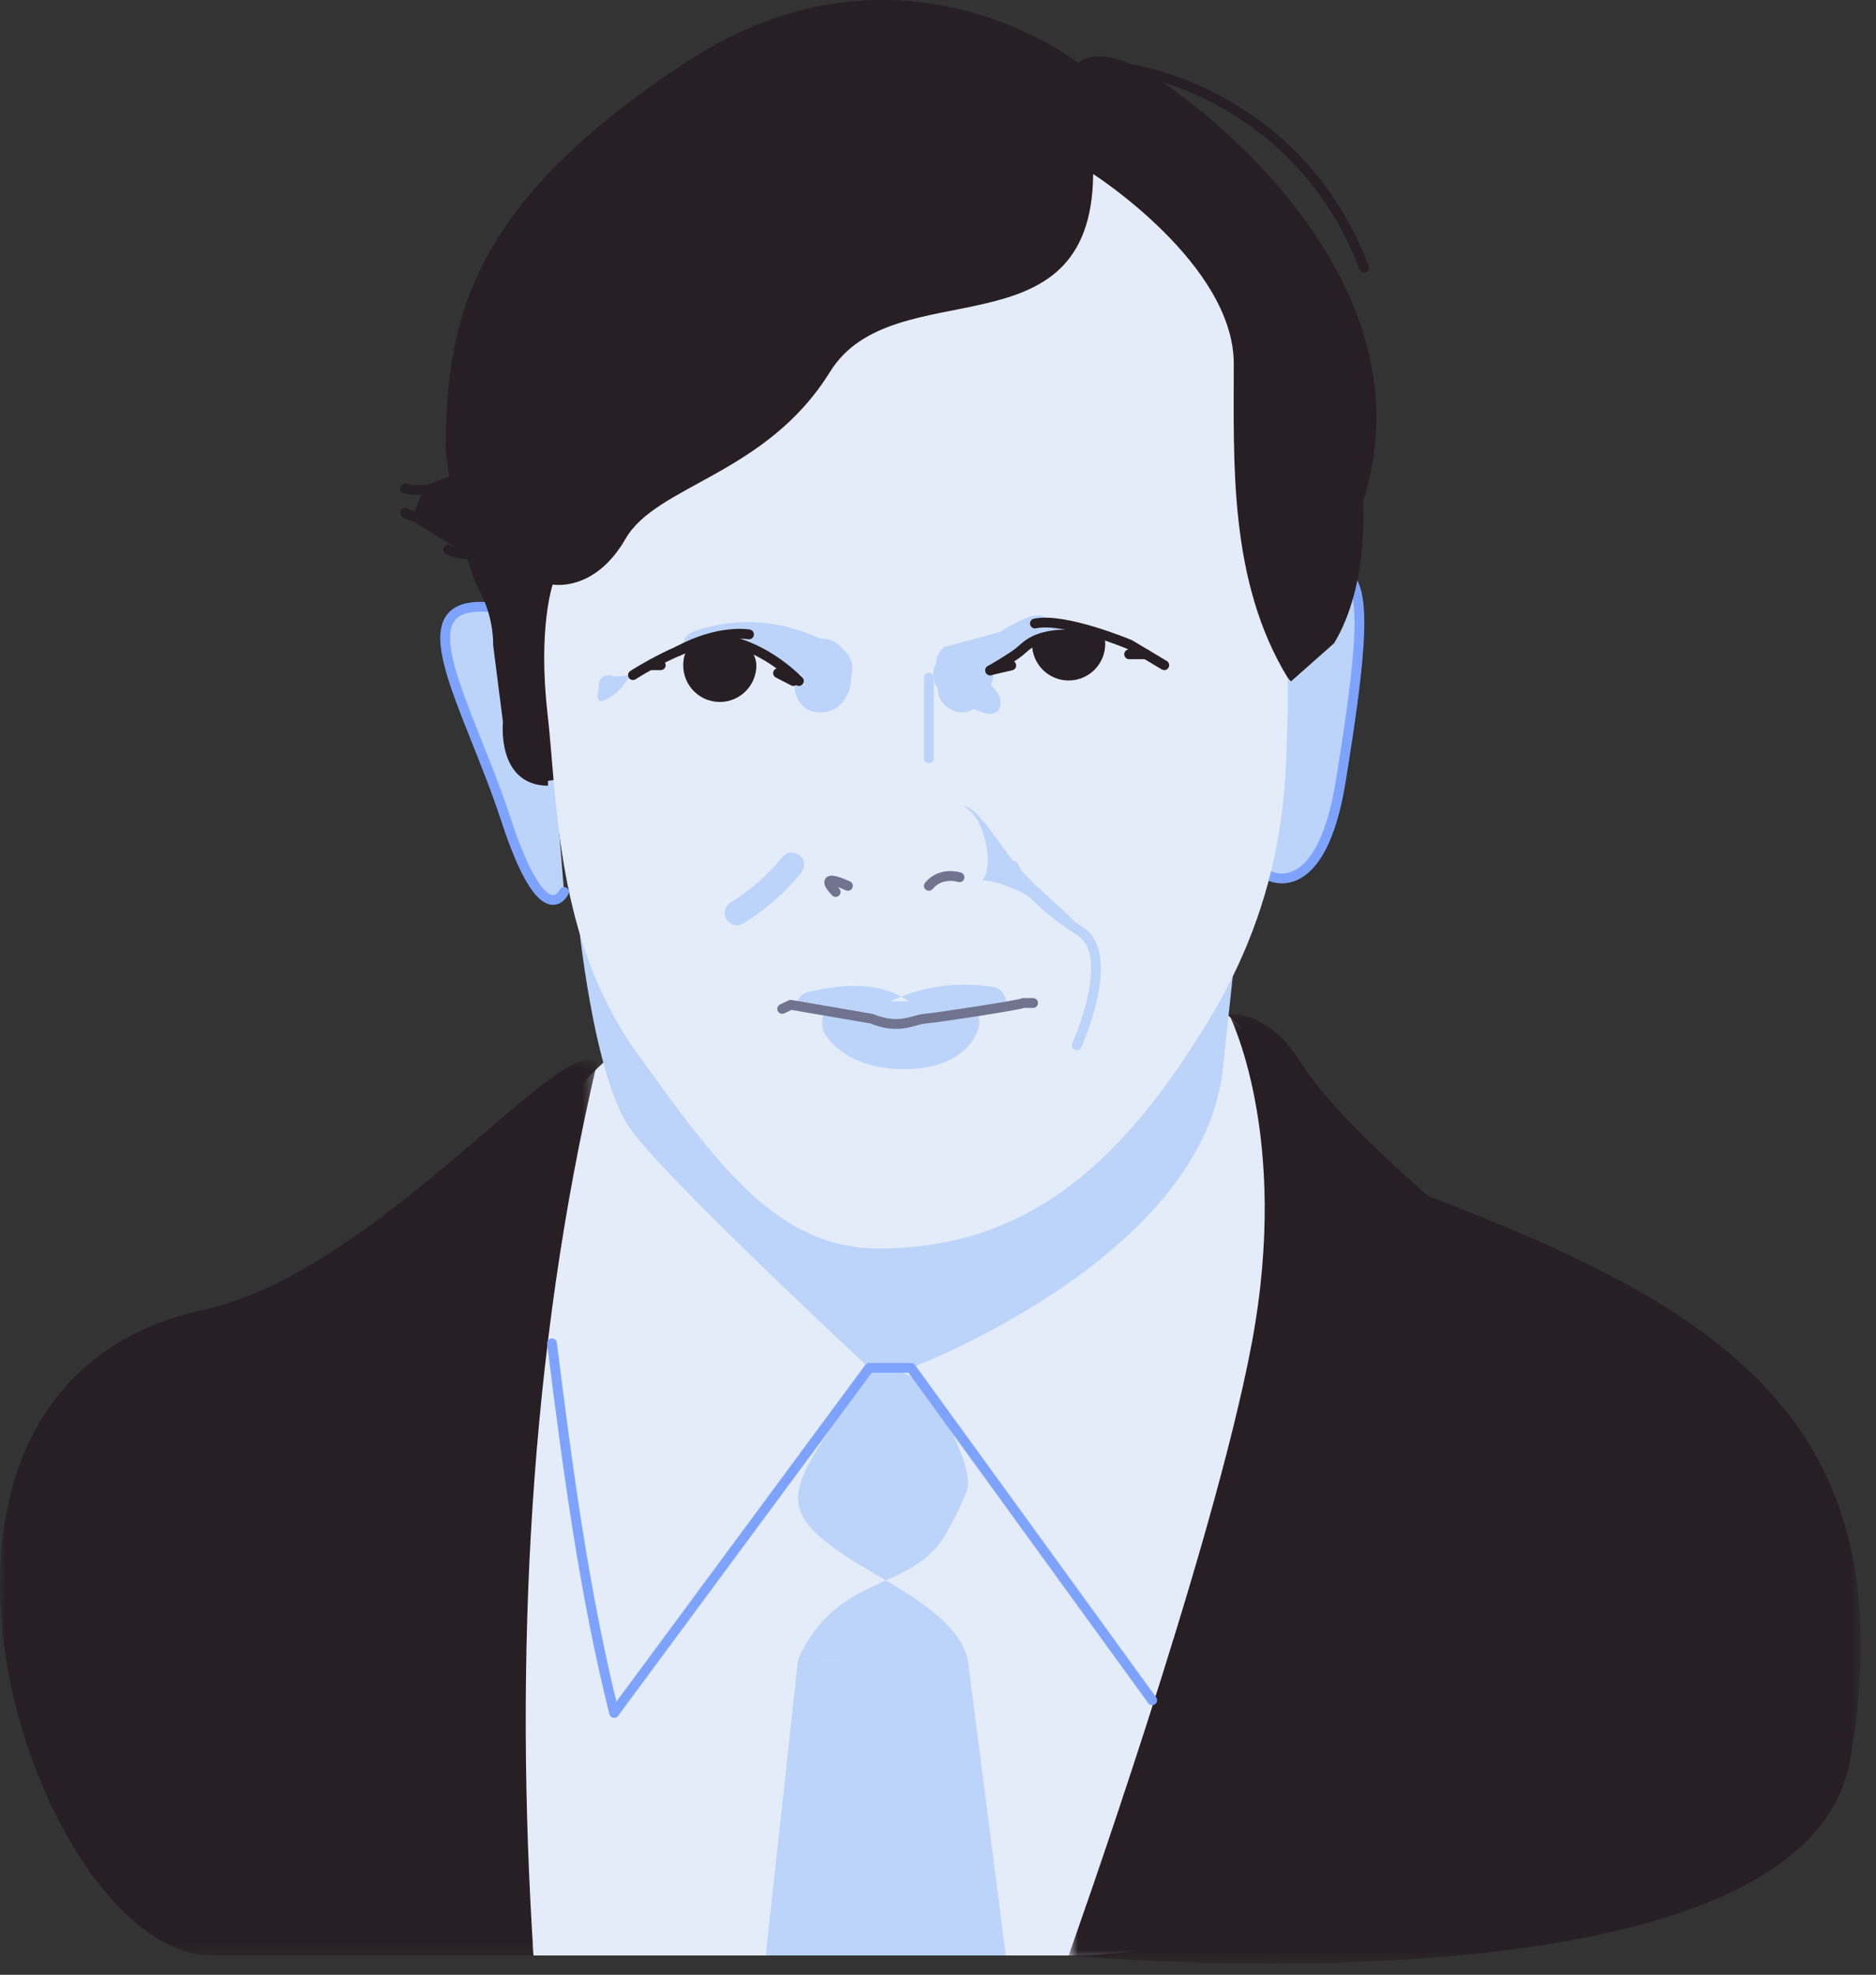 <?xml version="1.0" encoding="UTF-8"?>
<svg width="153px" height="161px" viewBox="0 0 153 161" version="1.1" xmlns="http://www.w3.org/2000/svg" xmlns:xlink="http://www.w3.org/1999/xlink">
    <rect x="0" y="0" width="153" height="161" fill="#333333" stroke="none"/>
    <title>Illustration / Jim</title>
    <defs>
        <polygon id="path-1" points="0 0.702 48.701 0.702 48.701 73.74 0 73.74"></polygon>
        <polygon id="path-3" points="0.754 0.157 65.362 0.157 65.362 77.6 0.754 77.6"></polygon>
    </defs>
    <g id="Illustration-/-Jim" stroke="none" stroke-width="1" fill="none" fill-rule="evenodd">
        <g id="Jim">
            <g id="Group-4" transform="translate(36, 48.886)">
                <path d="M10,23.834 C10,23.834 8.354,27.384 5.254,17.909 C2.154,8.434 -3.512,-0.166 4.12,0.634 C11.754,1.434 8.24,1.87 8.24,1.87" id="Fill-1" fill="#BCD4F9"></path>
                <path d="M10,23.834 C10,23.834 8.354,27.384 5.254,17.909 C2.154,8.434 -3.512,-0.166 4.12,0.634 C11.754,1.434 8.24,1.87 8.24,1.87" id="Stroke-3" stroke="#7EA3FF" stroke-width="0.8" stroke-linecap="round" stroke-linejoin="round"></path>
            </g>
            <g id="Group-8" transform="translate(101.6, 46.486)">
                <path d="M1.966,24.931 C1.966,24.931 6.153,27.113 7.753,17.173 C9.353,7.234 10.153,0.634 7.753,0.234 C5.353,-0.166 0.071,4.88 0.071,4.88" id="Fill-5" fill="#BCD4F9"></path>
                <path d="M1.966,24.931 C1.966,24.931 6.153,27.113 7.753,17.173 C9.353,7.234 10.153,0.634 7.753,0.234 C5.353,-0.166 0.071,4.88 0.071,4.88" id="Stroke-7" stroke="#7EA3FF" stroke-width="0.8" stroke-linecap="round" stroke-linejoin="round"></path>
            </g>
            <path d="M40.054,141.788 L43.512,159.426 L87.154,159.426 C123.702,159.426 108.354,114.848 108.354,106.784 C108.354,98.72 107.154,84.3 95.554,80.309 C83.954,76.32 59.287,72.3 45.021,91.309 C30.754,110.32 40.054,141.788 40.054,141.788" id="Fill-9" fill="#E3ECF8"></path>
            <g id="Group-14" transform="translate(36, 0.086)">
                <path d="M8.693,63.573 C4.899,63.573 5.421,58.768 5.421,58.768 L4.621,52.501 C4.621,50.101 3.688,48.368 3.688,48.368 C1.554,44.368 0.755,36.59 0.755,36.59 C0.755,25.878 2.888,16.636 20.221,5.292 C37.555,-6.052 51.955,5.539 51.955,5.539 C51.955,5.539 53.289,3.701 57.689,6.367 C62.088,9.034 80.489,23.211 74.755,40.767 C74.755,40.767 75.288,47.434 72.488,52.101 L69.021,55.168" id="Fill-11" fill="#271F23"></path>
                <path d="M8.693,63.573 C4.899,63.573 5.421,58.768 5.421,58.768 L4.621,52.501 C4.621,50.101 3.688,48.368 3.688,48.368 C1.554,44.368 0.755,36.59 0.755,36.59 C0.755,25.878 2.888,16.636 20.221,5.292 C37.555,-6.052 51.955,5.539 51.955,5.539 C51.955,5.539 53.289,3.701 57.689,6.367 C62.088,9.034 80.489,23.211 74.755,40.767 C74.755,40.767 75.288,47.434 72.488,52.101 L69.021,55.168" id="Stroke-13" stroke="#271F23" stroke-width="0.8"></path>
            </g>
            <path d="M47.114,74.583 C47.114,74.583 48.356,87.788 51.423,92.055 C54.49,96.321 70.89,111.521 70.89,111.521 L74.303,111.521 C74.303,111.521 97.69,102.721 99.69,87.521 L100.538,79.609" id="Fill-15" fill="#BCD4F9"></path>
            <path d="M105.021,55.255 L105.021,58.409 C104.754,61.966 105.555,71.655 98.621,83.117 C91.688,94.581 83.955,101.788 71.688,101.788 C63.454,101.788 58.622,95.122 51.955,85.864 C45.288,76.608 45.454,65.142 44.654,58.173 C43.854,51.206 45.077,47.655 45.077,47.655 C45.077,47.655 48.489,48.32 51.022,43.92 C53.555,39.52 62.489,38.72 67.689,30.32 C72.889,21.92 89.022,29.255 89.155,14.188 C89.155,14.188 100.622,21.52 100.622,29.653 C100.622,37.788 100.221,47.389 105.021,55.255" id="Fill-17" fill="#E3ECF8"></path>
            <path d="M56.321,54.245 C56.321,54.001 56.348,53.764 56.426,53.545 C56.523,53.268 57.689,52.212 58.83,52.241 C59.97,52.269 61.087,53.383 61.087,54.245 C61.087,55.561 60.021,56.629 58.704,56.629 C57.388,56.629 56.321,55.561 56.321,54.245" id="Fill-19" fill="#271F23"></path>
            <path d="M56.321,54.245 C56.321,54.001 56.348,53.764 56.426,53.545 C56.523,53.268 57.689,52.212 58.83,52.241 C59.97,52.269 61.087,53.383 61.087,54.245 C61.087,55.561 60.021,56.629 58.704,56.629 C57.388,56.629 56.321,55.561 56.321,54.245 Z" id="Stroke-21" stroke="#271F23" stroke-width="1.2"></path>
            <path d="M59.854,52.574 C60.103,52.514 59.597,52.575 59.854,52.574 C59.394,52.576 60.539,52.585 60.654,52.574 C60.783,52.562 62.123,53.381 62.254,53.374 C62.752,53.35 63.357,54.129 63.854,54.174 C63.992,54.186 63.715,54.97 63.854,54.974 C63.744,54.97 64.387,54.926 64.654,54.974 C64.868,55.012 64.44,54.928 64.654,54.974 C65.043,55.057 63.604,55.092 63.986,55.21 C64.258,55.294 64.528,55.387 64.794,55.49 C64.886,55.525 64.978,55.565 65.07,55.599 C65.179,55.64 64.4,55.317 64.816,55.492 L65.294,55.694 C65.455,55.761 65.457,55.762 65.3,55.695 C64.994,55.569 65.394,55.741 65.424,55.756 C65.521,55.803 65.612,55.868 65.71,55.912 C65.918,56.004 65.416,55.623 65.662,55.87 C65.902,56.114 65.562,55.681 65.507,55.59 C65.439,55.409 65.428,55.39 65.472,55.535 C65.458,55.423 65.444,55.31 65.43,55.198 C65.437,55.529 65.538,54.778 65.471,55.004 C65.406,55.223 65.733,54.577 65.547,54.822 C65.725,54.645 65.903,54.467 66.08,54.29 C66.433,54.17 66.507,54.134 66.306,54.18 C65.278,54.387 64.592,55.662 64.909,56.64 C65.262,57.73 66.269,58.258 67.37,58.037 C69.314,57.646 69.917,55.177 68.97,53.641 C68.534,52.933 67.828,52.462 67.079,52.14 C66.88,52.055 66.68,51.971 66.479,51.888 C66.727,51.993 66.794,52.022 66.677,51.971 C66.488,51.892 66.301,51.81 66.11,51.733 C65.982,51.68 65.853,51.629 65.722,51.581 C63.317,50.69 60.623,50.446 58.122,51.046 C57.103,51.29 55.529,51.57 55.854,52.574 C56.197,53.634 57.454,51.774 58.254,51.774 L59.854,52.574 Z" id="Fill-23" fill="#BCD4F9"></path>
            <path d="M51.422,55.053 C51.154,55.053 50.888,55.12 50.622,55.12 C50.288,55.188 50.022,55.12 49.754,55.053 C49.422,55.053 49.088,55.12 48.954,55.388 C48.822,55.653 48.822,55.92 48.822,56.188 C48.754,56.453 48.688,56.72 48.754,56.92 C48.822,57.253 49.154,57.188 49.354,57.053 C50.022,56.788 50.554,56.253 50.954,55.72" id="Fill-25" fill="#BCD4F9"></path>
            <g id="Group-29" transform="translate(0, 85.686)">
                <mask id="mask-2" fill="white">
                    <use xlink:href="#path-1"></use>
                </mask>
                <g id="Clip-28"></g>
                <path d="M48.701,0.94 C43.135,24.517 41.943,49.616 43.512,73.74 L17.296,73.74 C2.88,73.74 -12.742,27.542 16.594,21.098 C30.846,17.967 45.873,-1.669 48.701,0.94" id="Fill-27" fill="#271F23" mask="url(#mask-2)"></path>
            </g>
            <g id="Group-32" transform="translate(86.4, 82.486)">
                <mask id="mask-4" fill="white">
                    <use xlink:href="#path-3"></use>
                </mask>
                <g id="Clip-31"></g>
                <path d="M64.488,60.992 C69.288,33.375 53.821,24.101 30.088,15.034 C30.088,15.034 22.354,8.445 19.688,4.141 C17.021,-0.166 13.811,0.162 13.811,0.162 C13.811,0.162 18.888,9.969 15.688,27.034 C12.488,44.101 0.754,76.94 0.754,76.94 C0.754,76.94 60.738,82.562 64.488,60.992" id="Fill-30" fill="#271F23" mask="url(#mask-4)"></path>
            </g>
            <path d="M51.621,55.042 C51.621,55.042 56.121,52.118 58.954,52.121" id="Stroke-33" stroke="#271F23" stroke-width="0.8" stroke-linecap="round" stroke-linejoin="round"></path>
            <line x1="64.704" y1="55.52" x2="63.455" y2="54.878" id="Stroke-35" stroke="#271F23" stroke-width="0.8" stroke-linecap="round" stroke-linejoin="round"></line>
            <path d="M78.254,71.52 C78.254,71.52 76.754,71.02 75.754,72.22" id="Stroke-37" stroke="#71748E" stroke-width="0.8" stroke-linecap="round" stroke-linejoin="round"></path>
            <path d="M68.154,72.72 C68.154,72.72 66.454,71.02 69.154,72.22" id="Stroke-39" stroke="#71748E" stroke-width="0.8" stroke-linecap="round" stroke-linejoin="round"></path>
            <path d="M78.354,65.653 C79.175,65.96 78.419,65.516 79.175,65.96 C80.105,66.503 81.901,69.304 82.618,70.188 C84.162,72.088 85.882,73.373 87.65,75.111 C86.294,74.468 84.902,73.625 83.554,72.886 C82.696,72.416 81.041,71.74 80.082,71.791 C80.082,71.791 80.947,71.06 80.354,68.52 C79.762,65.981 78.354,65.653 78.354,65.653" id="Fill-41" fill="#BCD4F9"></path>
            <line x1="53.058" y1="54.233" x2="53.887" y2="54.233" id="Stroke-43" stroke="#271F23" stroke-width="0.8" stroke-linecap="round" stroke-linejoin="round"></line>
            <path d="M33.054,39.82 C33.654,40.02 34.354,39.92 34.954,39.92 C35.654,39.92 36.254,39.82 36.754,39.62 C37.354,39.32 38.054,39.12 38.554,38.82 C38.854,38.62 39.154,38.52 39.354,38.32 C39.654,38.12 39.854,37.82 40.054,37.52" id="Stroke-45" stroke="#271F23" stroke-width="0.8" stroke-linecap="round" stroke-linejoin="round"></path>
            <g id="Group-50" transform="translate(33.6, 36.886)">
                <path d="M7.654,9.834 L0.413,5.324 L1.354,3.034 L7.654,0.634 L7.654,7.934 C4.554,8.834 2.954,7.934 2.954,7.934" id="Fill-47" fill="#271F23"></path>
                <path d="M7.654,9.834 L0.413,5.324 L1.354,3.034 L7.654,0.634 L7.654,7.934 C4.554,8.834 2.954,7.934 2.954,7.934" id="Stroke-49" stroke="#271F23" stroke-width="0.8" stroke-linecap="round" stroke-linejoin="round"></path>
            </g>
            <path d="M33.054,41.82 C33.054,41.82 35.754,43.52 40.054,41.42" id="Stroke-51" stroke="#271F23" stroke-width="0.8" stroke-linecap="round" stroke-linejoin="round"></path>
            <path d="M92.088,5.613 C92.088,5.613 105.752,7.421 111.254,21.821" id="Stroke-53" stroke="#271F23" stroke-width="0.8" stroke-linecap="round" stroke-linejoin="round"></path>
            <line x1="75.754" y1="55.255" x2="75.754" y2="61.827" id="Stroke-55" stroke="#BCD4F9" stroke-width="0.8" stroke-linecap="round" stroke-linejoin="round"></line>
            <path d="M67.326,84.383 C68.753,86.452 71.394,87.187 73.802,87.173 C76.188,87.161 78.906,86.366 79.781,83.905 C80.133,82.919 79.385,81.673 78.385,81.445 C77.263,81.19 76.301,81.785 75.925,82.842 C75.828,83.115 76.226,82.32 75.994,82.659 C75.959,82.71 75.913,82.768 75.887,82.823 C76.14,82.307 76.178,82.485 76.028,82.622 C75.989,82.657 75.875,82.809 75.823,82.809 C75.851,82.809 76.324,82.475 75.995,82.667 C75.918,82.712 75.845,82.761 75.769,82.802 C75.688,82.846 75.604,82.882 75.523,82.925 C75.239,83.077 76.018,82.759 75.7,82.848 C75.314,82.956 74.945,83.069 74.55,83.142 C74.111,83.223 75.034,83.096 74.665,83.127 C74.571,83.134 74.477,83.145 74.381,83.152 C74.156,83.168 73.93,83.175 73.705,83.173 C73.476,83.173 73.248,83.163 73.021,83.144 C72.923,83.136 72.825,83.125 72.729,83.116 C72.354,83.08 73.22,83.197 72.874,83.134 C72.437,83.057 72.008,82.964 71.587,82.818 C71.502,82.789 71.418,82.75 71.332,82.724 C71.925,82.909 71.637,82.857 71.484,82.784 C71.305,82.7 71.129,82.604 70.962,82.497 C70.89,82.451 70.58,82.219 70.899,82.466 C71.214,82.71 70.922,82.477 70.86,82.418 C70.804,82.366 70.753,82.308 70.698,82.254 C70.379,81.94 70.953,82.615 70.78,82.365 C70.188,81.505 68.999,81.032 68.044,81.647 C67.189,82.198 66.691,83.462 67.326,84.383" id="Fill-57" fill="#BCD4F9"></path>
            <path d="M82.654,70.574 C82.654,70.574 83.454,72.974 88.078,75.911 C91.16,77.868 87.821,85.216 87.821,85.216" id="Stroke-59" stroke="#BCD4F9" stroke-width="0.8" stroke-linecap="round" stroke-linejoin="round"></path>
            <path d="M70.89,111.52 C70.89,111.52 68.425,115.425 67.358,117.025 C64.425,121.558 64.026,123.283 68.026,126.217 C71.226,128.617 78.293,131.358 78.952,135.497 C73.421,135.497 74.759,135.497 65.09,135.292 C68.359,128.025 74.431,129.966 77.238,124.892 C77.772,123.925 78.374,122.763 78.847,121.547 C79.677,119.416 75.296,112.584 75.296,112.584 C74.381,112.491 70.761,110.158 70.89,111.52" id="Fill-61" fill="#BCD4F9"></path>
            <polygon id="Fill-63" fill="#BCD4F9" points="65.09 135.292 62.45 159.426 82.028 159.426 78.952 135.497"></polygon>
            <path d="M45.021,109.52 C46.279,119.589 47.624,129.806 50.087,139.655 L70.89,111.52 L74.304,111.52 L93.969,138.617" id="Stroke-65" stroke="#7EA3FF" stroke-width="0.8" stroke-linecap="round" stroke-linejoin="round"></path>
            <path d="M72.586,84.229 C73.04,84.554 73.637,84.445 74.1,84.229 C76.044,83.323 82.254,82.974 82.022,81.511 C81.938,80.99 81.514,80.54 80.986,80.458 C78.079,80.007 75.254,80.395 72.586,81.639 L74.1,81.639 C71.731,79.946 68.698,80.255 66.014,80.847 C65.543,80.951 65.239,81.21 65.079,81.533 C64.597,82.502 70.869,83.003 72.586,84.229" id="Fill-67" fill="#BCD4F9"></path>
            <path d="M63.79,82.253 L64.498,81.92 L71.087,83.053 C73.354,83.986 74.488,83.119 75.421,83.053 C76.354,82.986 83.321,81.912 83.454,81.773 L84.254,81.773" id="Stroke-69" stroke="#71748E" stroke-width="0.8" stroke-linecap="round" stroke-linejoin="round"></path>
            <path d="M65.661,55.485 L66.111,55.935 C66.293,56.131 66.508,56.268 66.755,56.349 C66.993,56.474 67.25,56.532 67.525,56.521 C67.801,56.532 68.058,56.474 68.297,56.349 C68.545,56.268 68.759,56.131 68.941,55.935 C69.045,55.801 69.148,55.666 69.253,55.531 C69.433,55.219 69.525,54.882 69.525,54.521 C69.502,54.344 69.478,54.167 69.454,53.99 C69.359,53.651 69.188,53.356 68.941,53.107 C68.789,52.957 68.64,52.807 68.489,52.656 C68.309,52.462 68.093,52.324 67.845,52.243 C67.608,52.118 67.35,52.06 67.076,52.071 C66.8,52.06 66.543,52.118 66.305,52.243 C66.057,52.324 65.842,52.462 65.661,52.656 C65.557,52.792 65.453,52.927 65.348,53.061 C65.168,53.373 65.077,53.709 65.076,54.071 C65.099,54.248 65.123,54.425 65.146,54.602 C65.242,54.941 65.413,55.236 65.661,55.485" id="Fill-71" fill="#BCD4F9"></path>
            <path d="M79.014,52.972 L78.112,52.972 C77.837,52.961 77.58,53.019 77.342,53.144 C77.095,53.225 76.879,53.362 76.698,53.558 C76.503,53.738 76.365,53.954 76.285,54.201 C76.159,54.44 76.102,54.696 76.112,54.972 C76.136,55.15 76.16,55.326 76.184,55.503 C76.279,55.842 76.451,56.137 76.698,56.386 C76.833,56.49 76.967,56.594 77.103,56.698 C77.415,56.88 77.751,56.97 78.112,56.972 L79.014,56.972 C79.289,56.982 79.546,56.925 79.784,56.799 C80.031,56.719 80.247,56.582 80.428,56.386 C80.623,56.205 80.761,55.99 80.841,55.742 C80.966,55.504 81.024,55.247 81.014,54.972 C80.99,54.794 80.966,54.618 80.942,54.44 C80.847,54.102 80.675,53.807 80.428,53.558 C80.293,53.454 80.158,53.35 80.023,53.245 C79.711,53.064 79.375,52.973 79.014,52.972" id="Fill-73" fill="#BCD4F9"></path>
            <path d="M63.88,69.799 C63.258,70.563 62.574,71.276 61.833,71.927 C61.651,72.088 61.464,72.245 61.275,72.398 C61.235,72.43 61.196,72.462 61.155,72.494 C61.152,72.497 60.961,72.648 61.075,72.558 C61.189,72.47 61.016,72.603 60.994,72.619 C60.943,72.658 60.891,72.696 60.839,72.735 C60.437,73.031 60.023,73.308 59.597,73.57 C59.152,73.844 58.941,74.477 59.238,74.939 C59.527,75.384 60.131,75.59 60.607,75.297 C62.379,74.206 63.979,72.827 65.295,71.213 C65.625,70.808 65.72,70.189 65.295,69.799 C64.929,69.463 64.233,69.366 63.88,69.799" id="Fill-75" fill="#BCD4F9"></path>
            <path d="M84.771,52.495 C84.772,52.223 85.47,49.284 87.054,50.174 L89.351,51.567 C89.471,51.851 89.538,52.166 89.538,52.495 C89.538,53.811 88.471,54.879 87.154,54.879 C85.838,54.879 84.771,53.811 84.771,52.495" id="Fill-77" fill="#271F23"></path>
            <path d="M84.771,52.495 C84.772,52.223 85.47,49.284 87.054,50.174 L89.351,51.567 C89.471,51.851 89.538,52.166 89.538,52.495 C89.538,53.811 88.471,54.879 87.154,54.879 C85.838,54.879 84.771,53.811 84.771,52.495 Z" id="Stroke-79" stroke="#271F23" stroke-width="1.2"></path>
            <polygon id="Fill-81" fill="#E3ECF8" points="83.054 52.574 87.854 50.974 91.854 52.574 89.454 50.174 87.054 48.574 83.054 50.174"></polygon>
            <path d="M80.387,55.53 C80.379,55.497 80.371,55.465 80.365,55.432 C80.388,55.609 80.412,55.786 80.436,55.963 C80.435,55.931 80.434,55.899 80.434,55.866 C80.409,56.043 80.386,56.22 80.362,56.398 C80.394,56.251 80.378,56.269 80.315,56.448 C80.268,56.598 80.184,56.725 80.066,56.831 C80.27,56.623 79.909,56.914 79.906,56.931 C79.914,56.891 80.177,56.774 80.207,56.758 C80.274,56.724 80.595,56.551 80.302,56.71 C80.013,56.865 80.328,56.706 80.404,56.678 C80.499,56.643 80.595,56.608 80.69,56.574 C81.024,56.451 80.33,55.919 80.654,55.774 C81.004,55.615 80.342,55.197 80.654,54.974 C80.812,54.859 83.682,52.67 83.854,52.574 C84.097,52.437 83.302,53.389 83.054,53.374 C83.143,53.379 82.964,53.389 83.054,53.374 C82.876,53.398 83.231,53.35 83.054,53.374 C83.226,53.359 83.122,52.092 83.294,52.109 C83.117,52.084 83.231,53.398 83.054,53.374 C83.794,53.476 83.926,51.606 84.654,51.774 C85.67,52.009 87.178,52.207 87.424,51.124 C87.657,50.104 87.343,51.226 86.254,50.974 C85.317,50.757 85.617,50.229 84.654,50.174 C83.592,50.113 81.24,51.71 80.407,52.294 C80.272,52.389 80.134,52.48 79.989,52.56 C79.92,52.597 79.588,52.733 79.899,52.616 C80.225,52.494 79.838,52.638 79.799,52.652 C79.313,52.837 78.828,53.011 78.354,53.226 C77.034,53.823 76.194,55.133 76.53,56.594 C76.766,57.614 77.993,58.313 78.99,57.991 C80.058,57.645 80.638,56.623 80.387,55.53" id="Fill-83" fill="#BCD4F9"></path>
            <path d="M77.025,52.749 C75.419,54.145 76.994,56.072 78.219,57.025 C78.824,57.494 81.242,59.093 81.569,57.534 C81.897,55.972 79.519,55.613 80.033,53.986 C80.272,53.23 81.132,52.789 81.688,52.337 C82.153,51.961 82.561,51.414 83.088,51.121" id="Fill-85" fill="#BCD4F9"></path>
            <path d="M94.954,54.233 L92.154,52.558 C92.154,52.558 86.854,50.32 84.403,50.833" id="Stroke-87" stroke="#271F23" stroke-width="0.8" stroke-linecap="round" stroke-linejoin="round"></path>
            <line x1="80.754" y1="54.653" x2="82.474" y2="54.253" id="Stroke-89" stroke="#271F23" stroke-width="0.8" stroke-linecap="round" stroke-linejoin="round"></line>
            <line x1="93.462" y1="53.341" x2="92.088" y2="53.341" id="Stroke-91" stroke="#271F23" stroke-width="0.8" stroke-linecap="round" stroke-linejoin="round"></line>
            <path d="M87.154,51.72 C84.454,51.72 83.754,52.62 83.154,53.12 C82.554,53.62 80.754,54.653 80.754,54.653" id="Stroke-93" stroke="#271F23" stroke-width="0.8" stroke-linecap="round" stroke-linejoin="round"></path>
            <path d="M65.154,55.52 C62.098,52.522 59.154,52.186 59.154,52.186" id="Stroke-95" stroke="#271F23" stroke-width="0.8" stroke-linecap="round" stroke-linejoin="round"></path>
            <path d="M61.087,51.72 C61.087,51.72 58.66,51.26 55.288,53.088" id="Stroke-97" stroke="#271F23" stroke-width="0.8" stroke-linecap="round" stroke-linejoin="round"></path>
        </g>
    </g>
</svg>